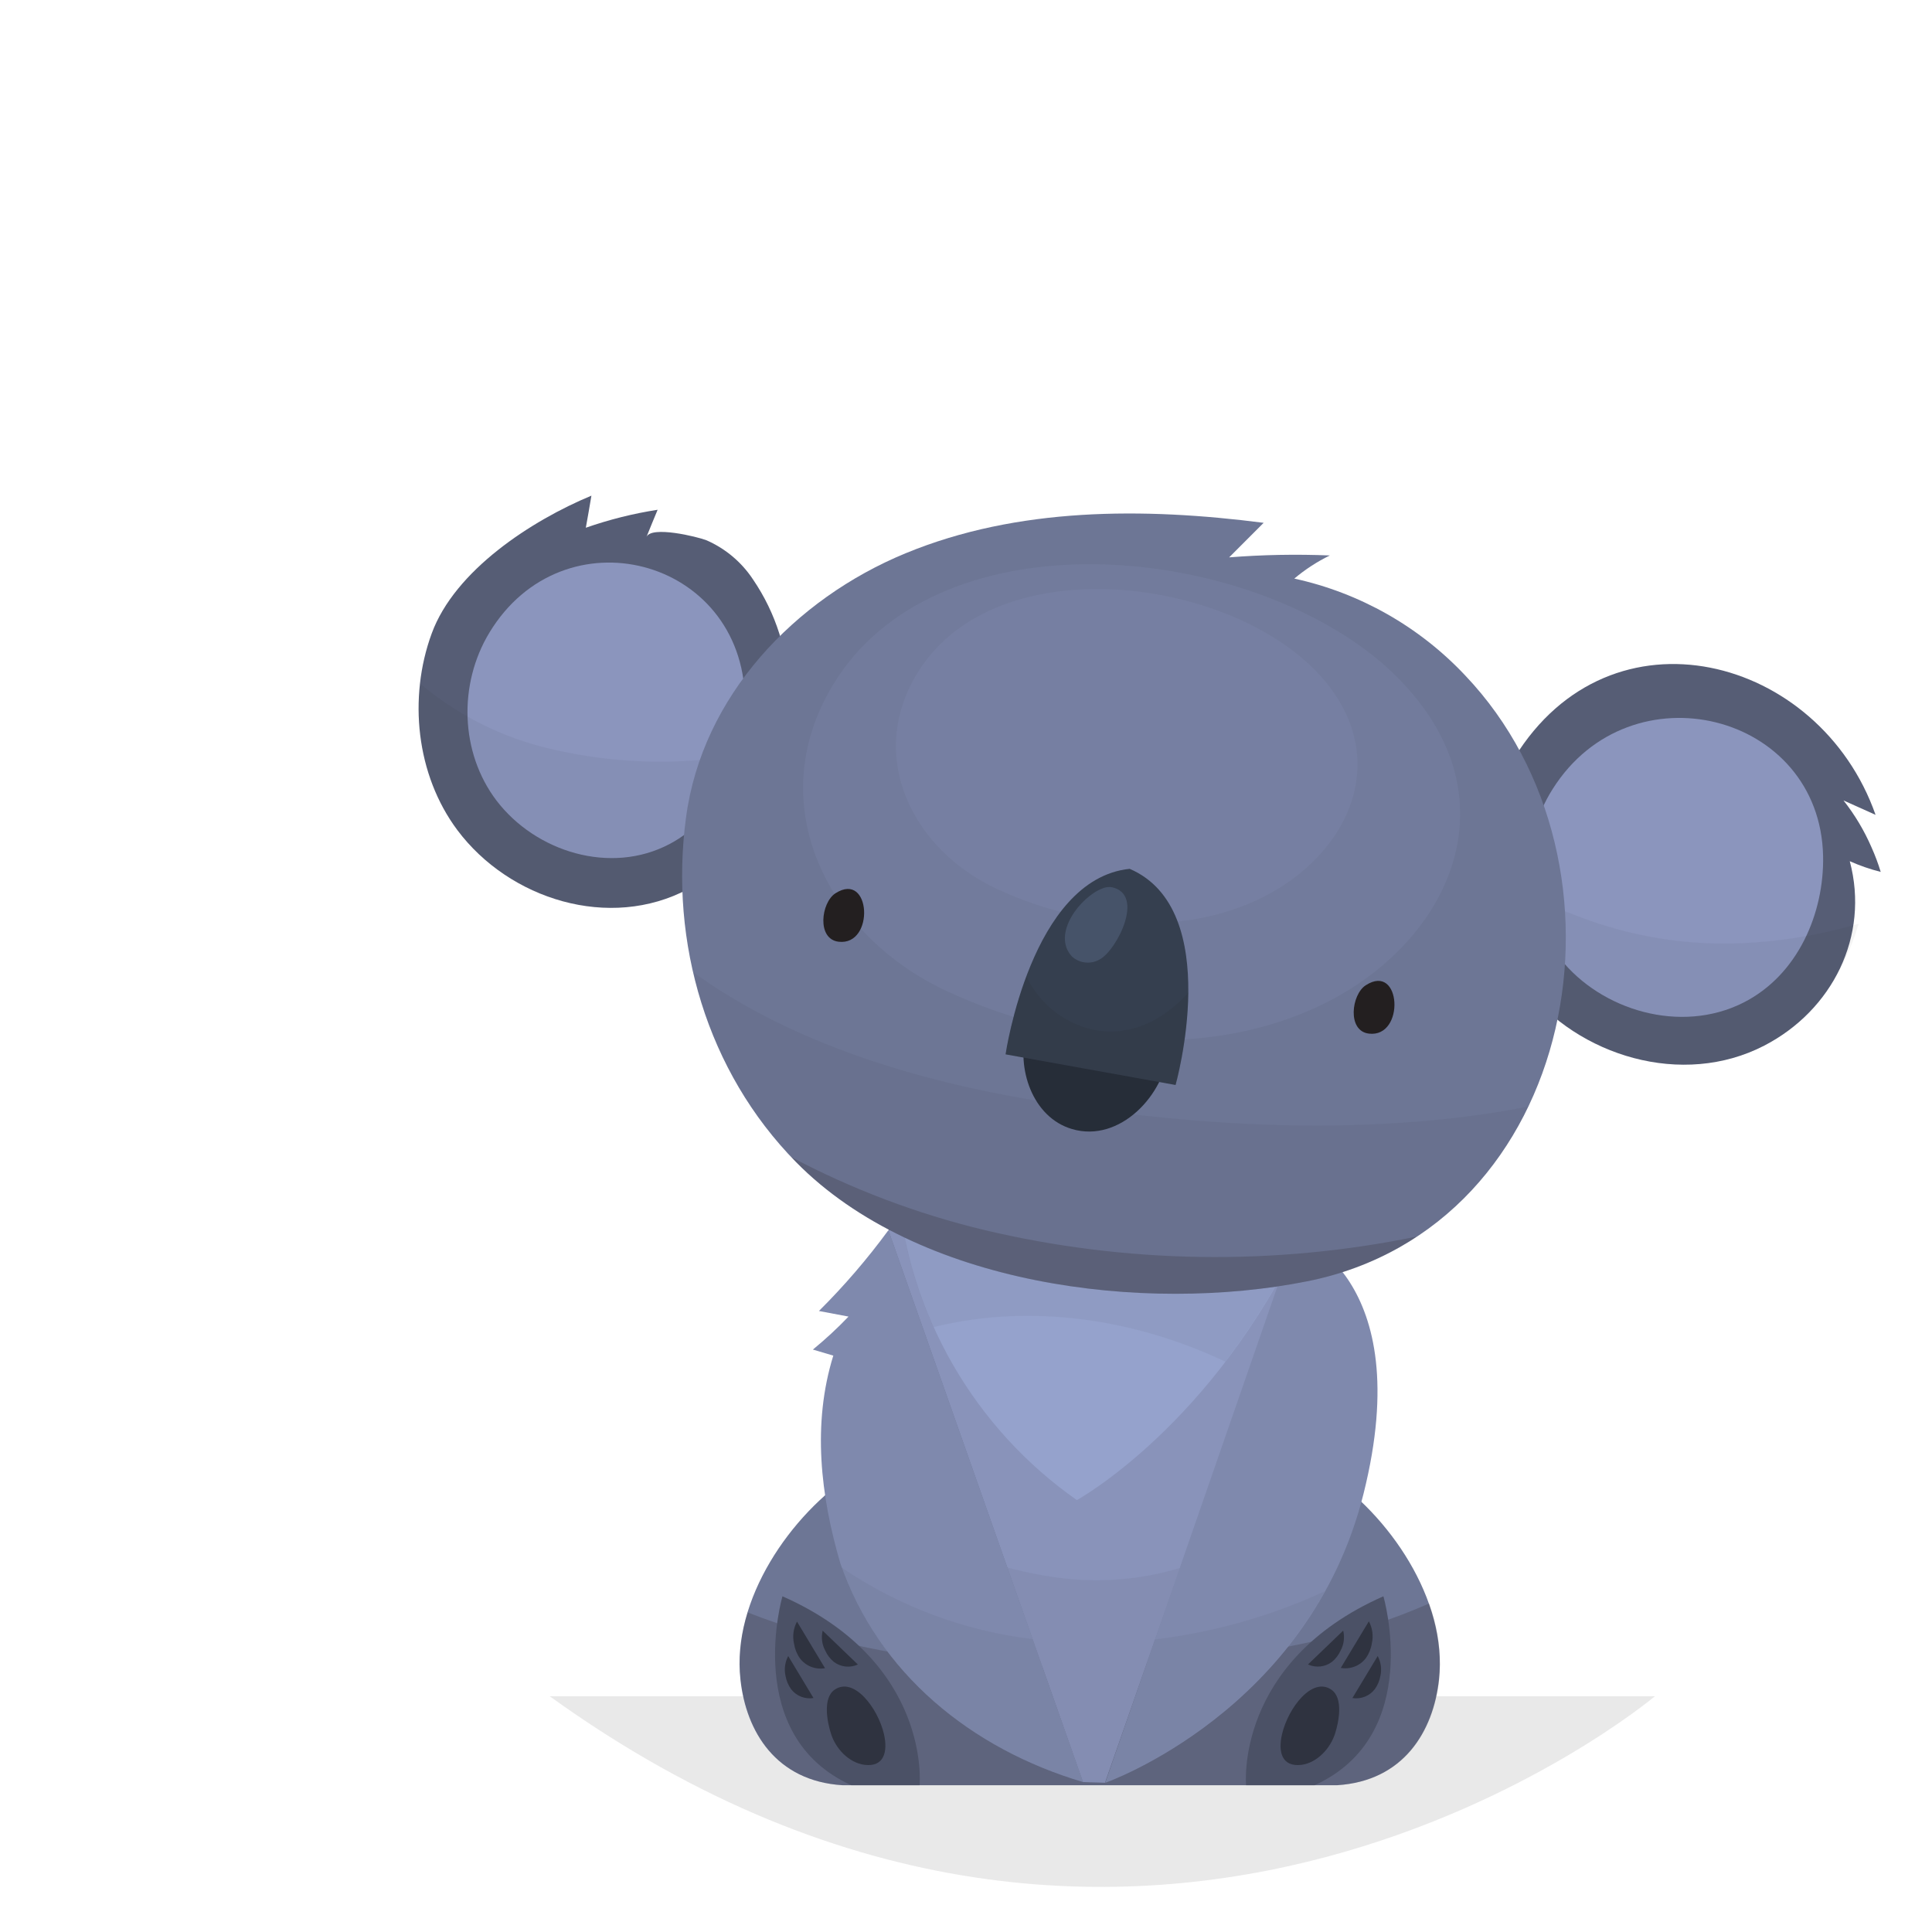 <svg width="300" height="300" viewBox="0 0 300 300" fill="none" xmlns="http://www.w3.org/2000/svg">
<g clip-path="url(#clip0_206_1289)">
<path opacity="0.1" d="M85.356 263.392H256.976C256.976 263.392 177.827 330.007 85.356 263.392Z" fill="#231F20"/>
<path d="M205.721 228.681L200.623 193.978L138.452 187.769L132.703 228.681C122.742 235.141 113.598 248.445 114.97 260.775C115.838 268.888 120.502 276.566 130.81 277.209H207.606C217.914 276.566 222.56 268.888 223.446 260.775C224.792 248.445 215.682 235.141 205.721 228.681Z" fill="#6D7695"/>
<path opacity="0.2" d="M186.763 257.671L193.042 256.801C168.014 260.28 140.068 259.81 116.099 250.376C115.029 253.731 114.657 257.27 115.004 260.775C115.873 268.888 120.536 276.566 130.845 277.209H207.64C217.949 276.566 222.595 268.888 223.481 260.775C223.847 256.779 223.307 252.751 221.9 248.993C210.532 254.002 199.243 256.236 186.763 257.671Z" fill="#231F20"/>
<path d="M137.948 191.03L168.161 276.722L171.583 276.827L200.623 193.978L137.948 191.03Z" fill="#8993BA"/>
<path opacity="0.05" d="M165.539 245.132C162.454 244.783 159.4 244.201 156.403 243.393L168.161 276.748L171.583 276.861L183.289 243.454C177.543 245.189 171.508 245.76 165.539 245.132Z" fill="#231F20"/>
<path d="M137.948 191.03C134.686 195.485 131.08 199.678 127.163 203.569L131.757 204.438C130.019 206.257 128.171 207.967 126.225 209.56L129.394 210.499C126.103 221.116 127.414 232.237 130.48 242.732C136.359 259.836 150.862 271.601 168.187 276.722L137.948 191.03Z" fill="#7F89AD"/>
<path d="M201.144 191.734L171.618 276.835C171.618 276.835 203.298 265.732 211.739 231.907C220.181 198.082 201.144 191.734 201.144 191.734Z" fill="#7F89AD"/>
<path opacity="0.05" d="M130.697 243.419C136.733 260.149 151.07 271.67 168.161 276.722L160.345 254.523C149.72 253.242 139.554 249.434 130.697 243.419Z" fill="#231F20"/>
<path opacity="0.05" d="M183.385 253.984C182.03 254.219 180.675 254.41 179.321 254.567L171.583 276.835C171.583 276.835 193.493 269.14 205.721 247.089C198.614 250.368 191.102 252.687 183.385 253.984Z" fill="#231F20"/>
<path d="M139.425 184.848C140.277 194.406 143.206 203.663 148.006 211.969C152.807 220.275 159.363 227.43 167.215 232.933C167.215 232.933 188.387 221.333 202.378 191.465L139.425 184.848Z" fill="#95A2CC"/>
<path opacity="0.05" d="M190.263 211.438C194.991 205.224 199.038 198.519 202.334 191.439L139.425 184.848C140.045 192.189 141.923 199.369 144.974 206.073C159.955 202.369 176.107 204.743 190.263 211.438Z" fill="#231F20"/>
<path d="M122.516 107.694C122.435 101.369 120.492 95.208 116.932 89.982C115.161 87.297 112.652 85.183 109.707 83.895C108.283 83.339 101.109 81.591 100.38 83.391C100.953 81.982 101.518 80.565 102.117 79.156C98.323 79.745 94.591 80.68 90.966 81.948C91.261 80.287 91.565 78.626 91.835 76.965C82.525 80.835 70.619 88.565 67.032 98.373C63.376 108.347 64.618 120.329 71.018 128.894C79.086 139.676 94.657 144.545 106.876 138.041C117.61 132.328 122.734 119.433 122.516 107.694Z" fill="#565D75"/>
<path d="M115.682 108.59C115.274 86.556 87.423 79.287 75.968 98.277C71.175 106.234 71.426 116.833 77.089 124.302C83.168 132.285 94.805 135.893 103.958 131.067C112.034 126.815 115.873 117.277 115.682 108.59Z" fill="#8B95BD"/>
<path opacity="0.05" d="M85.4 116.259C78.005 114.537 71.12 111.093 65.304 106.208C64.209 114.236 66.256 122.377 71.018 128.928C79.086 139.711 94.657 144.58 106.876 138.076C115.23 133.615 120.146 124.859 121.848 115.685C109.937 118.923 97.406 119.12 85.4 116.259Z" fill="#231F20"/>
<path d="M290.602 131.563C289.474 128.963 288.014 126.519 286.26 124.294L291.236 126.528C282.551 101.799 250.133 93.26 235.144 117.685C228.491 128.528 228.847 142.963 236.689 153.145C245.07 164.014 261.257 168.935 273.954 162.362C284.514 156.901 290.341 145.371 287.232 133.728C288.783 134.418 290.389 134.974 292.035 135.389C291.64 134.084 291.162 132.806 290.602 131.563Z" fill="#565D75"/>
<path d="M283.09 132.963C282.656 110.668 253.198 103.312 241.092 122.529C238.567 126.508 237.325 131.169 237.537 135.88C237.748 140.59 239.402 145.121 242.273 148.858C248.665 156.927 261.006 160.579 270.689 155.701C279.225 151.397 283.255 141.745 283.09 132.963Z" fill="#8B95BD"/>
<path opacity="0.05" d="M272.391 146.345C263.523 147.003 254.618 145.773 246.259 142.736C241.553 140.997 236.707 139.032 232.608 136.137C231.852 135.606 231.131 135.076 230.445 134.554C230.421 141.265 232.603 147.798 236.655 153.145C245.035 164.014 261.223 168.935 273.919 162.362C281.457 158.466 286.303 151.301 288.613 143.432C283.327 144.991 277.888 145.968 272.391 146.345Z" fill="#231F20"/>
<path d="M196.22 81.182C177.566 78.791 158.009 78.739 140.641 85.904C123.428 92.991 109.021 108.077 106.52 126.981C103.915 146.362 109.794 166.405 123.602 180.439C142.482 199.63 177.592 204.021 202.968 198.96C245.096 190.552 255.474 134.259 227.501 104.868C220.377 97.296 211.132 92.058 200.979 89.843C202.664 88.424 204.516 87.218 206.494 86.252C201.282 86.038 196.062 86.136 190.862 86.547L196.22 81.182Z" fill="#6D7695"/>
<path opacity="0.2" d="M212.79 101.486C190.063 83.913 145.052 80.469 129.368 106.312C118.079 124.946 128.595 145.441 147.163 153.962C164.531 161.979 185.712 164.64 203.611 156.771C223.932 147.858 235.291 125.911 218.869 107.207C217.031 105.11 214.995 103.194 212.79 101.486Z" fill="#8B95BD"/>
<path opacity="0.2" d="M200.979 101.216C185.018 88.878 153.415 86.434 142.395 104.608C134.457 117.694 141.856 132.067 154.892 138.076C167.102 143.702 181.961 145.571 194.553 140.041C208.83 133.789 216.802 118.372 205.269 105.208C203.969 103.744 202.532 102.408 200.979 101.216Z" fill="#8B95BD"/>
<path opacity="0.05" d="M228.188 173.309C205.999 176.17 182.647 174.544 160.667 170.866C142.369 167.796 123.02 162.057 107.692 151.006C110.184 162.103 115.7 172.292 123.628 180.439C142.508 199.63 177.619 204.021 202.994 198.96C219.373 195.691 230.949 185.17 237.332 171.814C234.267 172.431 231.21 172.918 228.188 173.309Z" fill="#231F20"/>
<path opacity="0.2" d="M152.764 190.978C142.37 188.467 132.329 184.67 122.872 179.674C123.116 179.935 123.35 180.187 123.602 180.439C142.482 199.63 177.592 204.021 202.968 198.96C209.057 197.775 214.856 195.412 220.042 192.004C197.809 196.578 174.847 196.227 152.764 190.978Z" fill="#231F20"/>
<path d="M159.399 160.04C157.775 165.779 160.267 173.492 166.459 175.318C173.893 177.518 180.901 169.961 181.448 162.997L159.399 160.04Z" fill="#262D38"/>
<path d="M156.142 163.718L182.543 168.475C182.543 168.475 190.193 141.258 175.413 134.911C160.102 136.502 156.142 163.718 156.142 163.718Z" fill="#353F4F"/>
<path opacity="0.1" d="M165.374 158.162C162.765 156.634 160.679 154.351 159.39 151.614C157.931 155.537 156.849 159.59 156.16 163.718L182.56 168.475C183.781 163.772 184.446 158.942 184.54 154.084C179.79 159.527 172.538 162.344 165.374 158.162Z" fill="#231F20"/>
<path d="M130.228 146.232C135.864 146.893 135.282 135.145 129.724 138.711C127.493 140.145 126.789 145.832 130.228 146.232Z" fill="#231F20"/>
<path d="M212.573 160.501C218.209 161.162 217.627 149.414 212.078 152.988C209.846 154.414 209.143 160.101 212.573 160.501Z" fill="#231F20"/>
<path d="M121.5 247.871C121.5 247.871 115.169 269.479 132.191 277.209H142.794C142.794 277.209 144.661 258.114 121.5 247.871Z" fill="#4B5166"/>
<path d="M134.249 274.044C131.774 273.714 129.75 271.497 129.038 269.21C128.448 267.392 127.718 263.671 129.603 262.375C132.581 260.323 136.307 265.192 137.262 269.271C137.888 272.044 137.262 274.409 134.249 274.044ZM123.758 251.802C123.194 252.853 123.03 254.073 123.298 255.236C123.424 256.057 123.739 256.837 124.218 257.514C124.665 258.101 125.264 258.554 125.95 258.822C126.637 259.091 127.384 259.165 128.109 259.036L123.758 251.802ZM127.744 253.21C127.49 254.256 127.633 255.359 128.144 256.306C128.446 256.978 128.898 257.573 129.464 258.045C129.991 258.449 130.618 258.701 131.277 258.775C131.937 258.848 132.604 258.74 133.207 258.462L127.744 253.21ZM122.395 257.149C121.888 258.097 121.74 259.196 121.978 260.245C122.107 260.986 122.405 261.688 122.846 262.297C123.248 262.818 123.783 263.221 124.394 263.463C125.006 263.705 125.671 263.776 126.32 263.671L122.395 257.149Z" fill="#2F3340"/>
<path d="M214.813 247.871C214.813 247.871 221.144 269.479 204.123 277.209H193.493C193.493 277.209 191.652 258.114 214.813 247.871Z" fill="#4B5166"/>
<path d="M199.077 269.271C200.033 265.192 203.758 260.323 206.737 262.375C208.622 263.671 207.892 267.392 207.302 269.21C206.563 271.497 204.54 273.714 202.091 274.044C199.051 274.409 198.426 272.044 199.077 269.271ZM208.196 258.993C208.923 259.122 209.671 259.048 210.359 258.78C211.047 258.511 211.647 258.059 212.095 257.471C212.574 256.793 212.889 256.013 213.016 255.193C213.283 254.03 213.12 252.809 212.556 251.758L208.196 258.993ZM203.107 258.454C203.71 258.731 204.377 258.84 205.036 258.766C205.696 258.692 206.323 258.44 206.85 258.036C207.416 257.564 207.868 256.97 208.17 256.297C208.681 255.35 208.824 254.247 208.569 253.202L203.107 258.454ZM210.002 263.671C210.651 263.776 211.317 263.705 211.928 263.463C212.54 263.221 213.075 262.818 213.476 262.297C213.918 261.688 214.215 260.986 214.345 260.245C214.583 259.196 214.435 258.097 213.928 257.149L210.002 263.671Z" fill="#2F3340"/>
<path d="M170.819 148.945C173.372 147.545 177.844 138.928 172.677 137.771C172.166 137.687 171.64 137.753 171.166 137.963C167.857 139.206 163.203 145.015 166.459 148.536C167.046 149.063 167.787 149.386 168.572 149.46C169.356 149.533 170.144 149.353 170.819 148.945Z" fill="#465369"/>
</g>
<defs>
<clipPath id="clip0_206_1289">
<rect width="227" height="216" fill="white" transform="translate(65 77)"/>
</clipPath>
</defs>
</svg>
